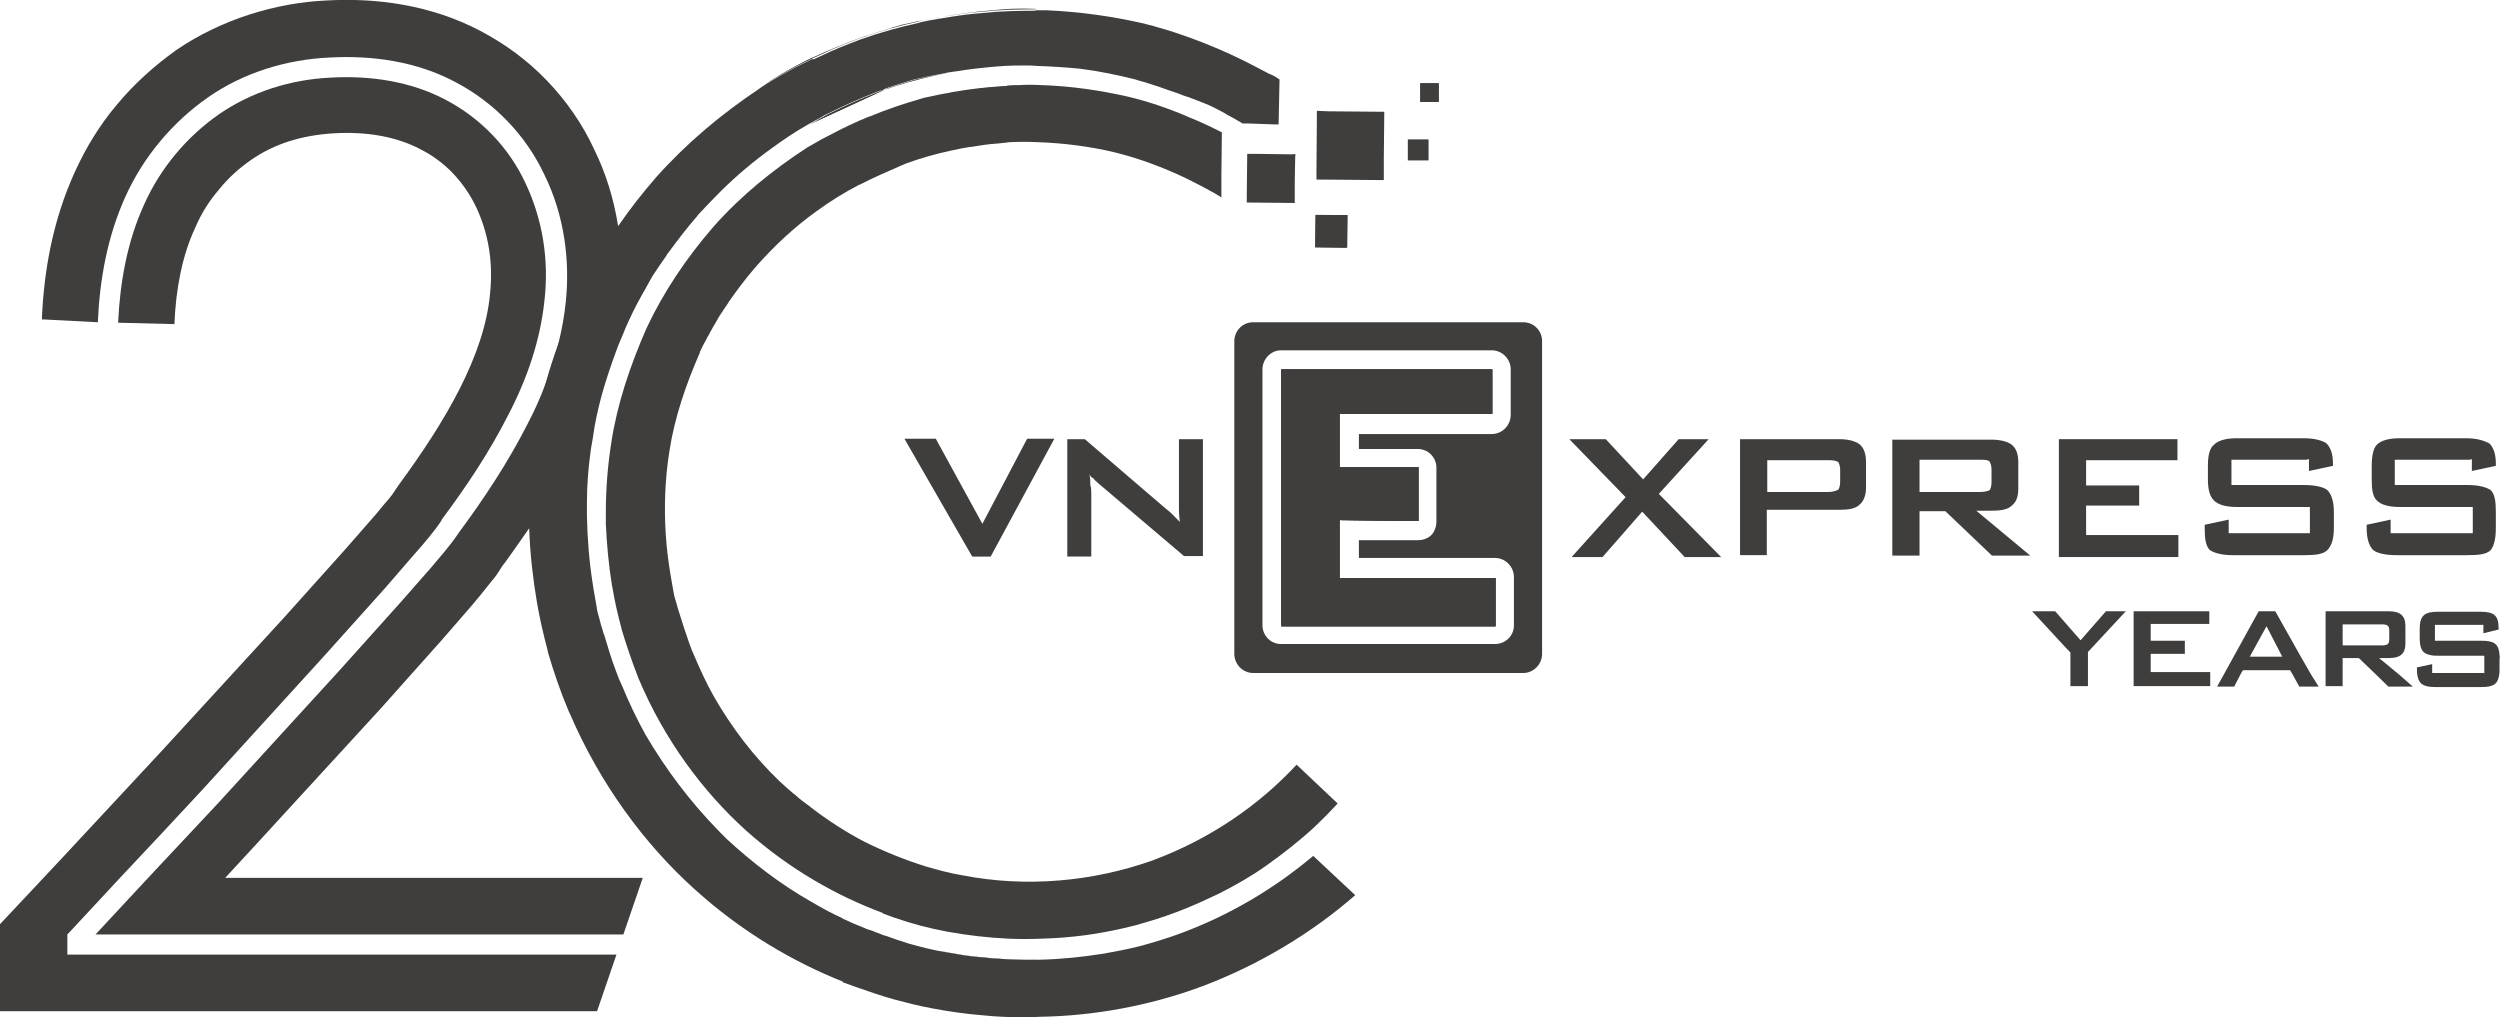 <svg width="145" height="59" viewBox="0 0 145 59" fill="none" xmlns="http://www.w3.org/2000/svg">
<g clip-path="url(#clip0)">
<path d="M35.487 20.779C35.353 21.268 35.22 21.756 35.059 22.244C34.952 22.597 34.818 22.922 34.711 23.248C34.925 22.434 35.193 21.593 35.487 20.779Z" fill="#3F3E3D"/>
<path d="M37.28 50.917L36.156 54.199H5.54C6.557 53.114 7.574 52.002 8.591 50.917C9.929 49.479 11.294 48.041 12.632 46.604L19.724 38.846L23.23 34.939L24.97 32.959C25.532 32.281 26.067 31.711 26.629 30.87C28.074 28.917 29.439 26.856 30.563 24.658C30.964 23.899 31.339 23.085 31.634 22.271C31.928 21.485 32.196 20.671 32.41 19.83C32.597 19.07 32.731 18.311 32.811 17.551C33.079 15.056 32.704 12.424 31.58 10.146C30.509 7.84 28.636 5.914 26.388 4.748C24.14 3.554 21.571 3.201 19.109 3.337C16.646 3.446 14.131 4.205 12.07 5.643C10.009 7.08 8.323 9.088 7.279 11.394C6.236 13.699 5.781 16.195 5.674 18.691L2.542 18.528H2.435C2.435 18.474 2.435 18.419 2.435 18.338C2.569 15.598 3.078 12.75 4.336 9.983C4.978 8.572 5.781 7.243 6.798 6.05C7.788 4.856 8.939 3.825 10.223 2.903C12.846 1.113 16.004 0.163 18.921 0.028C21.812 -0.135 24.97 0.272 27.86 1.791C29.305 2.55 30.59 3.5 31.714 4.666C32.838 5.833 33.801 7.216 34.47 8.681C35.139 10.037 35.594 11.529 35.835 13.021C35.862 13.075 35.862 13.157 35.862 13.211C35.353 13.943 34.898 14.703 34.47 15.49C34.47 15.517 34.444 15.517 34.444 15.544C33.855 16.629 33.346 17.741 32.865 18.881C32.865 18.935 32.838 18.962 32.811 18.989C31.312 22.841 30.724 26.828 30.804 30.491C30.75 30.572 30.697 30.653 30.643 30.708C30.162 31.413 29.653 32.118 29.171 32.796L29.278 32.606C29.118 32.851 28.984 33.068 28.823 33.312C28.663 33.529 28.609 33.61 28.529 33.691L28.288 33.99C27.994 34.37 27.673 34.749 27.378 35.102L25.612 37.136L22.079 41.097L14.987 48.828C14.345 49.533 13.703 50.212 13.06 50.917H37.28Z" fill="#3F3E3D"/>
<path d="M35.755 55.365L34.631 58.648H0V53.602L3.666 49.696C5.593 47.634 7.494 45.573 9.42 43.511L16.486 35.807L19.965 31.928L21.651 30.002C21.945 29.677 22.16 29.378 22.427 29.08L22.614 28.863C22.641 28.809 22.695 28.754 22.721 28.727L23.123 28.13C25.799 24.495 28.101 20.616 28.422 17.036C28.609 15.218 28.342 13.563 27.619 12.017C27.271 11.285 26.816 10.634 26.281 10.064C25.746 9.495 25.077 9.006 24.381 8.654C22.989 7.921 21.276 7.623 19.376 7.731C17.529 7.84 15.924 8.328 14.559 9.278C13.89 9.739 13.221 10.335 12.685 11.014C12.123 11.665 11.668 12.397 11.321 13.211C10.571 14.811 10.197 16.764 10.116 18.799L6.851 18.718C6.958 16.358 7.386 13.998 8.35 11.882C9.287 9.766 10.839 7.921 12.712 6.619C14.612 5.317 16.86 4.612 19.162 4.503C21.464 4.368 23.819 4.72 25.826 5.778C27.86 6.836 29.519 8.545 30.483 10.634C31.473 12.723 31.848 15.083 31.58 17.416C31.339 19.748 30.563 22 29.466 24.089C28.395 26.204 27.057 28.212 25.639 30.111L25.585 30.219C25.21 30.789 24.595 31.521 24.033 32.145L22.32 34.125L18.814 38.032L11.776 45.763C10.197 47.472 8.591 49.181 6.985 50.889C5.968 51.974 4.951 53.087 3.934 54.172H3.907V55.365H35.755Z" fill="#3F3E3D"/>
<path d="M58.369 4.992C58.182 5.019 57.995 5.019 57.807 5.046H57.781C57.192 5.1 56.63 5.154 56.041 5.263C56.817 5.154 57.593 5.073 58.369 5.046V4.992H58.396H58.369ZM58.128 0.543C57.941 0.57 57.754 0.57 57.54 0.597C56.523 0.679 55.506 0.814 54.516 1.004C55.318 0.869 56.148 0.733 56.978 0.679C57.968 0.57 58.958 0.543 59.975 0.543C60.002 0.543 60.055 0.543 60.082 0.543V0.516C59.44 0.489 58.797 0.489 58.128 0.543ZM54.837 4.259H54.81C54.221 4.368 53.659 4.476 53.097 4.612C52.562 4.775 52 4.937 51.465 5.127L51.304 5.209C52.214 4.883 53.124 4.639 54.06 4.422H54.087C54.516 4.314 54.97 4.232 55.425 4.151C55.238 4.178 55.051 4.232 54.837 4.259Z" fill="#3F3E3D"/>
<path fill-rule="evenodd" clip-rule="evenodd" d="M107.854 25.77C107.613 25.58 107.184 25.472 106.703 25.472H100.922V32.199H102.474V29.568H106.703C107.184 29.568 107.613 29.514 107.854 29.269C108.094 29.079 108.228 28.727 108.228 28.293V26.774C108.228 26.313 108.094 25.96 107.854 25.77ZM106.729 27.967C106.729 28.157 106.676 28.32 106.622 28.401C106.515 28.456 106.328 28.537 106.007 28.537H102.501V26.692H106.007C106.248 26.692 106.435 26.692 106.622 26.801C106.676 26.909 106.729 27.045 106.729 27.235V27.967Z" fill="#3F3E3D"/>
<path fill-rule="evenodd" clip-rule="evenodd" d="M114.624 29.622H115.481C116.016 29.622 116.444 29.568 116.685 29.324C116.926 29.134 117.06 28.836 117.06 28.347V26.774C117.06 26.34 116.926 25.987 116.685 25.797C116.444 25.608 116.016 25.499 115.481 25.499H109.754V32.226H111.333V29.649H112.831L115.534 32.226H117.756L114.624 29.622ZM111.333 28.564V26.666H114.812C115.106 26.666 115.294 26.666 115.401 26.774C115.454 26.883 115.508 27.018 115.508 27.208V27.995C115.508 28.184 115.454 28.347 115.401 28.429C115.294 28.483 115.106 28.537 114.812 28.537H111.333V28.564Z" fill="#3F3E3D"/>
<path fill-rule="evenodd" clip-rule="evenodd" d="M119.415 32.308V25.472H126.293V26.692H120.994V28.157H124.072V29.324H120.994V31.033H126.346V32.308H119.415Z" fill="#3F3E3D"/>
<path fill-rule="evenodd" clip-rule="evenodd" d="M133.813 26.666H129.424V28.131H133.653C134.322 28.131 134.803 28.266 134.991 28.429C135.232 28.673 135.365 29.107 135.365 29.704V30.626C135.365 31.25 135.232 31.657 134.991 31.901C134.75 32.145 134.322 32.2 133.653 32.2H129.504C128.835 32.2 128.407 32.064 128.166 31.901C127.925 31.657 127.872 31.223 127.872 30.626V30.436L129.264 30.138V30.925H133.974V29.405H129.745C129.076 29.405 128.648 29.27 128.407 29.026C128.166 28.782 128.059 28.402 128.059 27.805V27.018C128.059 26.395 128.166 25.988 128.407 25.798C128.648 25.554 129.076 25.418 129.745 25.418H133.599C134.268 25.418 134.696 25.554 134.937 25.716C135.178 25.96 135.312 26.34 135.312 26.883V27.018L133.92 27.317V26.639H133.813V26.666Z" fill="#3F3E3D"/>
<path fill-rule="evenodd" clip-rule="evenodd" d="M143.287 26.666H138.898V28.131H143.127C143.796 28.131 144.224 28.266 144.465 28.429C144.706 28.673 144.759 29.107 144.759 29.704V30.626C144.759 31.25 144.652 31.657 144.465 31.901C144.224 32.145 143.796 32.2 143.127 32.2H138.978C138.309 32.2 137.828 32.064 137.64 31.901C137.399 31.657 137.266 31.223 137.266 30.626V30.436L138.657 30.138V30.925H143.421V29.405H139.193C138.523 29.405 138.095 29.27 137.854 29.026C137.614 28.782 137.56 28.402 137.56 27.805V27.018C137.56 26.395 137.667 25.988 137.854 25.798C138.095 25.554 138.523 25.418 139.193 25.418H143.046C143.662 25.418 144.063 25.554 144.384 25.716C144.625 25.96 144.759 26.34 144.759 26.883V27.018L143.368 27.317V26.639H143.287V26.666Z" fill="#3F3E3D"/>
<path fill-rule="evenodd" clip-rule="evenodd" d="M91.154 32.308L94.285 28.835L91.02 25.472H93.134L95.302 27.805L97.362 25.472H99.102L96.212 28.645L99.825 32.308H97.71L95.248 29.676L92.947 32.308H91.154Z" fill="#3F3E3D"/>
<path fill-rule="evenodd" clip-rule="evenodd" d="M56.389 32.281L52.455 25.445H54.275L56.978 30.382L59.574 25.445H61.153L57.459 32.281H56.389Z" fill="#3F3E3D"/>
<path fill-rule="evenodd" clip-rule="evenodd" d="M61.902 32.308V25.472H62.919L67.629 29.514C67.817 29.649 67.924 29.758 68.057 29.893C68.191 30.029 68.298 30.137 68.432 30.273C68.379 29.893 68.379 29.595 68.379 29.486C68.379 29.351 68.379 29.188 68.379 29.107V25.472H69.77V32.253H68.673L63.722 28.049C63.588 27.913 63.481 27.859 63.427 27.75C63.294 27.696 63.24 27.615 63.187 27.506C63.24 27.75 63.24 27.94 63.24 28.13C63.294 28.32 63.294 28.428 63.294 28.618V32.28H61.902V32.308Z" fill="#3F3E3D"/>
<path d="M77.692 33.528H86.738V36.322H74.32V21.43H86.55V24.007H77.692V27.099H82.268V30.219L77.692 30.164V33.528Z" fill="#3F3E3D"/>
<path d="M88.344 18.69H72.687C72.072 18.69 71.59 19.179 71.59 19.803V37.923C71.59 38.52 72.072 39.035 72.687 39.035H88.344C88.932 39.035 89.441 38.547 89.441 37.923V19.776C89.441 19.179 88.959 18.69 88.344 18.69ZM87.808 36.268C87.808 36.865 87.326 37.353 86.711 37.353H74.293C73.704 37.353 73.223 36.865 73.223 36.268V21.43C73.223 20.833 73.704 20.318 74.293 20.318H86.524C87.112 20.318 87.621 20.806 87.621 21.43V24.061C87.621 24.658 87.139 25.174 86.524 25.174H78.816V26.042H82.242C82.83 26.042 83.312 26.53 83.312 27.127V30.246C83.312 30.545 83.205 30.843 83.018 31.033C82.83 31.223 82.536 31.331 82.242 31.331H78.816V32.362H86.711C87.3 32.362 87.808 32.85 87.808 33.474V36.268Z" fill="#3F3E3D"/>
<path fill-rule="evenodd" clip-rule="evenodd" d="M86.738 33.528V36.322H74.32V21.43H86.55V24.007H77.692V27.099H82.268V30.219L77.692 30.164V33.528H86.738Z" fill="#3F3E3D"/>
<path d="M86.738 33.528V36.322H74.32V21.43H86.55V24.007H77.692V27.099H82.268V30.219L77.692 30.164V33.528H86.738Z" fill="#3F3E3D"/>
<path fill-rule="evenodd" clip-rule="evenodd" d="M86.738 33.528V36.322H74.32V21.43H86.55V24.007H77.692V27.099H82.268V30.219L77.692 30.164V33.528H86.738Z" fill="#3F3E3D"/>
<path d="M55.211 5.398C55.479 5.344 55.773 5.317 56.068 5.263C55.773 5.29 55.506 5.344 55.211 5.398ZM54.301 1.031C54.194 1.058 54.087 1.058 53.98 1.085C53.418 1.194 52.856 1.302 52.294 1.438C52.107 1.492 51.919 1.546 51.732 1.601L51.679 1.628C51.117 1.791 50.528 1.98 49.966 2.17C49.002 2.523 48.066 2.903 47.129 3.337L47.182 3.364C47.878 3.038 48.574 2.713 49.297 2.442C49.377 2.414 49.431 2.387 49.511 2.36C49.671 2.306 49.832 2.225 50.019 2.17C51.09 1.791 52.16 1.492 53.284 1.248C53.311 1.248 53.338 1.248 53.338 1.221C53.713 1.14 54.087 1.058 54.462 1.004C54.435 1.004 54.355 1.004 54.301 1.031ZM46.968 7.216L46.861 7.27C46.968 7.216 47.102 7.134 47.209 7.08C47.316 7.026 47.423 6.972 47.504 6.917C47.584 6.863 47.664 6.836 47.745 6.782C47.852 6.728 47.985 6.646 48.092 6.592C49.002 6.131 49.939 5.724 50.903 5.344C50.956 5.317 51.036 5.29 51.117 5.263C51.17 5.236 51.25 5.208 51.304 5.208L51.25 5.236L46.968 7.216Z" fill="#3F3E3D"/>
<path d="M52.91 54.769C53.579 54.958 54.248 55.121 54.917 55.23C55.532 55.338 56.121 55.447 56.737 55.501C57.941 55.637 59.145 55.691 60.35 55.664C57.968 55.745 55.425 55.474 52.91 54.769Z" fill="#3F3E3D"/>
<path d="M122.145 35.454L120.673 37.136L119.201 35.454H117.863L119.843 37.597L120.084 37.841V39.794H121.101V37.814L121.128 37.787L123.295 35.454H122.145Z" fill="#3F3E3D"/>
<path d="M124.741 39.008V37.923H126.721V37.163H124.741V36.187H128.14V35.454H123.75V39.794H128.193V38.98H124.741V39.008Z" fill="#3F3E3D"/>
<path d="M134.054 39.143L133.385 37.977L131.967 35.454H131.003L129.611 37.977L128.969 39.143L128.594 39.822H129.585L129.933 39.143L130.04 38.953L130.093 38.872H132.823L132.984 39.143L133.358 39.822H134.482L134.054 39.143ZM130.495 38.085L130.548 37.977L131.458 36.322L132.314 37.977L132.368 38.085H130.495Z" fill="#3F3E3D"/>
<path d="M139.166 39.143L137.988 38.167H138.55C138.871 38.167 139.112 38.112 139.273 37.977C139.433 37.841 139.514 37.624 139.514 37.326V36.295C139.514 35.698 139.192 35.454 138.55 35.454H134.884V39.794H135.874V38.167H136.811L137.828 39.143L138.523 39.822H139.942L139.166 39.143ZM135.874 36.214H138.122C138.443 36.214 138.577 36.268 138.577 36.566V37.082C138.577 37.38 138.443 37.434 138.122 37.434H135.874V36.214Z" fill="#3F3E3D"/>
<path d="M144.973 37.977C144.92 37.326 144.652 37.163 143.903 37.163H141.226V36.241H144.037V36.729L144.92 36.512V36.431C144.92 35.671 144.625 35.481 143.849 35.481H141.414C140.611 35.481 140.343 35.699 140.343 36.512V37.001C140.343 37.652 140.504 37.923 141.012 38.004C141.119 38.031 141.253 38.031 141.414 38.031H144.09V39.035H141.066V38.52L140.183 38.709V38.818C140.183 38.954 140.183 39.062 140.21 39.171C140.29 39.686 140.584 39.849 141.253 39.849H143.903C144.572 39.849 144.866 39.713 144.946 39.171C144.973 39.062 144.973 38.954 144.973 38.818V38.221C145 38.113 144.973 38.031 144.973 37.977Z" fill="#3F3E3D"/>
<path d="M74.962 8.951C75.016 8.978 75.069 9.033 75.123 9.06V8.951H74.962ZM74.962 8.951C75.016 8.978 75.069 9.033 75.123 9.06V8.951H74.962ZM74.962 8.951C75.016 8.978 75.069 9.033 75.123 9.06V8.951H74.962ZM82.375 4.828V5.913H83.446V4.828H82.375ZM76.3 12.478L76.273 14.35L78.12 14.377L78.147 12.478H76.3ZM74.962 8.951C75.016 8.978 75.069 9.033 75.123 9.06V8.951H74.962ZM74.962 8.951C75.016 8.978 75.069 9.033 75.123 9.06V8.951H74.962ZM74.962 8.951C75.016 8.978 75.069 9.033 75.123 9.06V8.951H74.962Z" fill="#3F3E3D"/>
<path d="M76.308 12.461L76.295 14.333L78.142 14.347L78.155 12.475L76.308 12.461Z" fill="#3F3E3D"/>
<path d="M80.288 6.483L80.261 9.277V10.281V10.443H79.913L76.755 10.416H76.354V10.064L76.38 6.429L77.076 6.456L80.288 6.483Z" fill="#3F3E3D"/>
<path d="M75.123 8.952V9.06L75.096 10.552V10.986V11.773L72.313 11.746V11.312L72.339 8.925H72.901L74.962 8.952H75.123Z" fill="#3F3E3D"/>
<path d="M83.446 4.828H82.375V5.913H83.446V4.828Z" fill="#3F3E3D"/>
<path d="M48.119 6.592C48.012 6.646 47.878 6.7 47.771 6.782C47.584 6.89 47.397 6.972 47.236 7.08L47.29 7.053L50.929 5.371C49.966 5.724 49.029 6.131 48.119 6.592ZM47.156 3.31C46.326 3.716 45.523 4.15 44.747 4.639C44.533 4.774 44.346 4.91 44.132 5.046C44.265 4.964 44.399 4.883 44.506 4.802C45.363 4.286 46.246 3.798 47.129 3.391L47.156 3.31Z" fill="#3F3E3D"/>
<path d="M41.669 18.365C41.509 18.609 41.375 18.88 41.241 19.152C41.215 19.206 41.188 19.233 41.161 19.287C41.134 19.341 41.108 19.396 41.081 19.45C41.429 18.799 41.83 18.148 42.231 17.551C42.044 17.823 41.857 18.094 41.669 18.365ZM48.039 7.894C48.815 7.487 49.618 7.108 50.421 6.782V6.755C49.618 7.08 48.815 7.46 48.039 7.894Z" fill="#3F3E3D"/>
<path d="M75.203 44.352L75.176 44.379C73.035 46.685 70.198 48.665 66.826 49.913C63.454 51.106 59.574 51.513 55.747 50.754C55.078 50.645 54.408 50.456 53.739 50.266C52.508 49.886 51.304 49.398 50.153 48.828C49.056 48.258 48.012 47.58 47.022 46.821L46.995 46.793C46.861 46.685 46.728 46.603 46.594 46.495C46.567 46.468 46.514 46.441 46.487 46.414C46.353 46.305 46.246 46.224 46.139 46.115C46.112 46.088 46.085 46.061 46.059 46.061C45.764 45.817 45.496 45.573 45.202 45.301C43.703 43.864 42.446 42.209 41.402 40.392C40.974 39.632 40.626 38.873 40.278 38.059C40.171 37.815 40.064 37.57 39.983 37.326C39.769 36.73 39.582 36.133 39.395 35.536C39.368 35.482 39.368 35.428 39.341 35.373C39.261 35.075 39.181 34.803 39.1 34.532C39.047 34.18 38.967 33.827 38.913 33.474C38.779 32.688 38.672 31.874 38.618 31.06C38.511 29.433 38.565 27.778 38.833 26.123C39.127 24.224 39.769 22.352 40.545 20.562C40.572 20.508 40.599 20.454 40.599 20.399C40.706 20.155 40.84 19.911 40.974 19.667C41 19.613 41.027 19.531 41.081 19.477C41.108 19.423 41.134 19.369 41.161 19.314C41.188 19.26 41.215 19.206 41.241 19.179C41.375 18.907 41.536 18.663 41.669 18.392C41.857 18.121 42.044 17.849 42.231 17.578C42.231 17.551 42.258 17.551 42.258 17.524C42.713 16.873 43.195 16.222 43.73 15.598C43.757 15.571 43.784 15.517 43.837 15.489C43.864 15.462 43.891 15.435 43.891 15.408C43.891 15.408 43.891 15.381 43.918 15.381C44.934 14.242 46.059 13.184 47.343 12.261C48.119 11.692 48.949 11.176 49.832 10.715H49.859C50.635 10.308 51.465 9.956 52.267 9.603C52.374 9.549 52.482 9.522 52.589 9.467C53.418 9.169 54.275 8.925 55.158 8.735C55.532 8.654 55.907 8.572 56.282 8.518H56.335C56.844 8.437 57.326 8.355 57.834 8.328C57.995 8.301 58.182 8.301 58.343 8.274C58.423 8.274 58.476 8.247 58.557 8.247C59.092 8.22 59.654 8.22 60.189 8.247H60.216C61.715 8.301 63.213 8.491 64.685 8.844C66.104 9.196 67.469 9.712 68.78 10.335C69.342 10.607 69.904 10.905 70.439 11.204C70.573 11.285 70.707 11.366 70.841 11.448V11.421V10.118L70.868 7.677C70.279 7.379 69.663 7.08 69.048 6.836C67.87 6.321 66.693 5.914 65.462 5.615C63.802 5.236 62.116 4.992 60.43 4.937C60.43 4.937 60.43 4.937 60.403 4.937C59.975 4.91 59.52 4.91 59.092 4.937C58.851 4.937 58.637 4.937 58.396 4.964V4.992C57.62 5.019 56.844 5.1 56.068 5.209C55.773 5.263 55.479 5.29 55.211 5.344C55.131 5.371 55.051 5.371 54.971 5.398C54.596 5.453 54.248 5.534 53.873 5.615C53.713 5.643 53.579 5.67 53.418 5.724C52.401 6.022 51.411 6.348 50.448 6.755C49.645 7.08 48.842 7.46 48.066 7.867C48.012 7.894 47.959 7.921 47.905 7.948C47.531 8.138 47.183 8.355 46.835 8.545C44.828 9.847 42.954 11.366 41.375 13.157C39.823 14.947 38.485 16.927 37.495 19.043C36.558 21.186 35.809 23.383 35.461 25.635C35.246 26.991 35.139 28.348 35.139 29.704V29.839C35.139 30.029 35.139 30.219 35.139 30.409C35.193 31.576 35.3 32.742 35.487 33.908C35.487 33.963 35.514 34.017 35.514 34.044C35.648 34.858 35.835 35.672 36.049 36.458V36.485C36.344 37.462 36.665 38.411 37.039 39.361C38.538 42.914 40.76 45.898 43.248 48.15C45.791 50.428 48.574 51.975 51.197 52.951V52.978C51.411 53.06 51.652 53.141 51.866 53.222C52.883 53.575 53.9 53.846 54.944 54.036C56.121 54.253 57.326 54.389 58.503 54.443C59.145 54.47 59.761 54.47 60.403 54.443C60.617 54.443 60.858 54.416 61.072 54.416C62.651 54.335 64.15 54.09 65.569 53.738C65.809 53.684 66.023 53.629 66.264 53.548C67.629 53.168 68.887 52.68 70.038 52.137C70.252 52.029 70.466 51.947 70.68 51.839C71.644 51.351 72.554 50.835 73.437 50.211C74.427 49.506 75.364 48.774 76.247 47.96C76.702 47.526 77.157 47.065 77.585 46.603L75.203 44.352Z" fill="#3F3E3D"/>
<path d="M78.602 51.92C76.113 54.09 73.089 55.935 69.717 57.21C69.61 57.237 69.503 57.291 69.422 57.318C66.612 58.322 63.508 58.919 60.35 58.973H60.323C60.002 59 59.681 59 59.36 59C58.584 59 57.807 58.973 57.031 58.891C56.041 58.81 55.051 58.674 54.061 58.484C53.311 58.349 52.589 58.159 51.866 57.969C51.09 57.752 50.314 57.481 49.538 57.21C49.324 57.128 49.083 57.047 48.869 56.965L48.895 56.938C46.032 55.799 43.034 54.063 40.278 51.567C37.388 48.963 34.818 45.491 33.052 41.395C33.025 41.368 33.025 41.313 32.998 41.286C32.517 40.147 32.115 38.981 31.767 37.787C31.767 37.76 31.767 37.76 31.767 37.733C31.526 36.838 31.312 35.915 31.152 34.993C30.911 33.582 30.75 32.172 30.697 30.761C30.697 30.544 30.67 30.354 30.67 30.165C30.67 30.11 30.67 30.029 30.67 29.975C30.67 29.649 30.67 29.324 30.67 29.025C30.67 28.998 30.67 28.998 30.67 28.998C30.67 28.645 30.697 28.32 30.724 27.967C30.777 26.991 30.884 26.014 31.045 25.011C31.178 24.088 31.393 23.193 31.634 22.298C31.848 21.484 32.115 20.67 32.41 19.884C32.731 18.988 33.079 18.093 33.48 17.225C34.149 15.787 34.952 14.404 35.862 13.102C36.531 12.125 37.28 11.176 38.056 10.281C39.796 8.328 41.83 6.619 44.025 5.154C44.051 5.127 44.105 5.1 44.132 5.073C44.266 4.991 44.399 4.91 44.506 4.828C45.363 4.313 46.246 3.825 47.129 3.418L47.183 3.445C47.878 3.119 48.574 2.794 49.297 2.523C49.377 2.496 49.431 2.468 49.511 2.441C49.672 2.387 49.832 2.306 50.019 2.251C51.09 1.872 52.16 1.573 53.285 1.329C53.311 1.329 53.338 1.329 53.338 1.302C53.713 1.221 54.087 1.139 54.462 1.085H54.489C55.292 0.949 56.121 0.814 56.951 0.759C57.941 0.651 58.931 0.624 59.948 0.624C59.975 0.624 60.029 0.624 60.055 0.624V0.597C60.163 0.597 60.27 0.597 60.377 0.597C60.484 0.597 60.591 0.597 60.698 0.597C62.625 0.678 64.552 0.949 66.425 1.383C66.452 1.383 66.478 1.41 66.505 1.41C66.746 1.465 66.96 1.519 67.201 1.6C67.817 1.763 68.432 1.98 69.048 2.197C70.091 2.577 71.108 3.011 72.099 3.499C72.58 3.743 73.062 3.987 73.517 4.232C73.571 4.259 73.624 4.286 73.678 4.313H73.704C73.892 4.394 74.052 4.503 74.213 4.611L74.159 7.216H73.918L72.366 7.161H72.125H72.072C71.751 6.971 71.43 6.782 71.108 6.619C71.108 6.619 71.082 6.619 71.082 6.592C70.921 6.51 70.627 6.347 70.466 6.266C70.118 6.076 69.583 5.886 69.021 5.669C68.967 5.642 68.914 5.615 68.86 5.615C68.7 5.561 68.539 5.507 68.352 5.425C67.95 5.29 67.549 5.154 67.174 5.018C66.987 4.964 66.773 4.883 66.585 4.828C66.505 4.801 66.398 4.774 66.318 4.747C66.184 4.72 66.05 4.666 65.943 4.639C65.916 4.639 65.89 4.611 65.863 4.611C64.792 4.34 63.722 4.123 62.651 3.987C61.822 3.906 60.992 3.852 60.163 3.825C59.922 3.798 59.681 3.798 59.467 3.798C59.065 3.798 58.664 3.798 58.236 3.825C57.995 3.852 57.754 3.852 57.54 3.879C57.005 3.933 56.443 3.987 55.907 4.069C55.8 4.096 55.666 4.096 55.559 4.123C55.506 4.123 55.425 4.15 55.345 4.15C55.158 4.177 54.944 4.205 54.756 4.259H54.73C54.141 4.367 53.579 4.476 53.017 4.611C52.482 4.774 51.92 4.937 51.384 5.127L51.224 5.208C51.17 5.235 51.117 5.262 51.036 5.262C50.956 5.29 50.903 5.317 50.822 5.344C49.859 5.724 48.922 6.13 48.012 6.592C47.905 6.646 47.771 6.7 47.664 6.782C47.584 6.836 47.504 6.863 47.423 6.917C47.316 6.971 47.209 7.026 47.129 7.08C46.995 7.134 46.888 7.216 46.781 7.27C46.059 7.677 45.389 8.138 44.72 8.626C43.703 9.359 42.74 10.172 41.857 11.04C41.669 11.23 41.482 11.42 41.295 11.61C41.054 11.854 40.84 12.098 40.599 12.342L40.572 12.37C40.519 12.424 40.465 12.478 40.438 12.532C39.85 13.21 39.288 13.943 38.752 14.675C38.699 14.73 38.672 14.784 38.645 14.838C38.378 15.218 38.11 15.598 37.869 15.977C37.655 16.33 37.468 16.71 37.254 17.062C37.254 17.09 37.227 17.117 37.227 17.117C36.852 17.768 36.531 18.446 36.237 19.124C36.237 19.151 36.21 19.178 36.21 19.205C36.103 19.45 35.996 19.721 35.889 19.965C35.862 20.019 35.862 20.046 35.835 20.101C35.487 21.023 35.166 21.972 34.898 22.922C34.684 23.735 34.497 24.549 34.39 25.363C34.39 25.417 34.363 25.472 34.363 25.526C34.337 25.634 34.337 25.743 34.31 25.824C34.31 25.878 34.283 25.933 34.283 25.987C34.283 26.041 34.256 26.123 34.256 26.177C34.122 27.154 34.042 28.157 34.042 29.134V29.297C34.042 29.378 34.042 29.459 34.042 29.568C34.042 29.676 34.042 29.812 34.042 29.92C34.069 31.277 34.176 32.606 34.39 33.935C34.39 33.989 34.417 34.071 34.417 34.125C34.47 34.478 34.551 34.83 34.604 35.183C34.604 35.183 34.604 35.183 34.604 35.21C34.631 35.319 34.631 35.4 34.658 35.508C34.684 35.59 34.711 35.698 34.738 35.78C34.818 36.105 34.898 36.404 35.006 36.729C35.006 36.756 35.006 36.783 35.032 36.783C35.246 37.516 35.461 38.221 35.728 38.926C35.835 39.225 35.942 39.496 36.076 39.767C36.477 40.744 36.932 41.693 37.441 42.615C38.618 44.623 40.01 46.468 41.616 48.122C41.696 48.204 41.776 48.285 41.884 48.394C41.937 48.448 42.017 48.529 42.071 48.583C42.098 48.611 42.124 48.611 42.124 48.638C43.65 50.048 45.282 51.296 47.049 52.3C47.37 52.49 47.718 52.679 48.066 52.869C48.173 52.924 48.28 52.978 48.387 53.032C48.547 53.114 48.681 53.168 48.842 53.249C48.842 53.249 48.869 53.249 48.869 53.276C49.27 53.466 49.698 53.656 50.127 53.819C50.233 53.873 50.367 53.927 50.501 53.954C50.581 53.981 50.662 54.009 50.715 54.036C50.822 54.09 50.956 54.117 51.063 54.171C51.17 54.226 51.277 54.253 51.384 54.28C51.812 54.443 52.241 54.578 52.669 54.714C52.722 54.741 52.776 54.741 52.856 54.768C53.525 54.958 54.194 55.121 54.864 55.229C55.479 55.338 56.068 55.446 56.683 55.501C57.888 55.636 59.092 55.691 60.296 55.663C61.554 55.636 62.812 55.501 64.016 55.311C64.766 55.175 65.488 55.039 66.211 54.85C66.907 54.66 67.603 54.443 68.298 54.199C71.296 53.114 73.945 51.513 76.166 49.641L78.602 51.92Z" fill="#3F3E3D"/>
<path d="M82.857 8.084H81.653V9.305H82.857V8.084Z" fill="#3F3E3D"/>
</g>
<defs>
<clipPath id="clip0">
<rect width="145" height="59" fill="white"/>
</clipPath>
</defs>
</svg>

